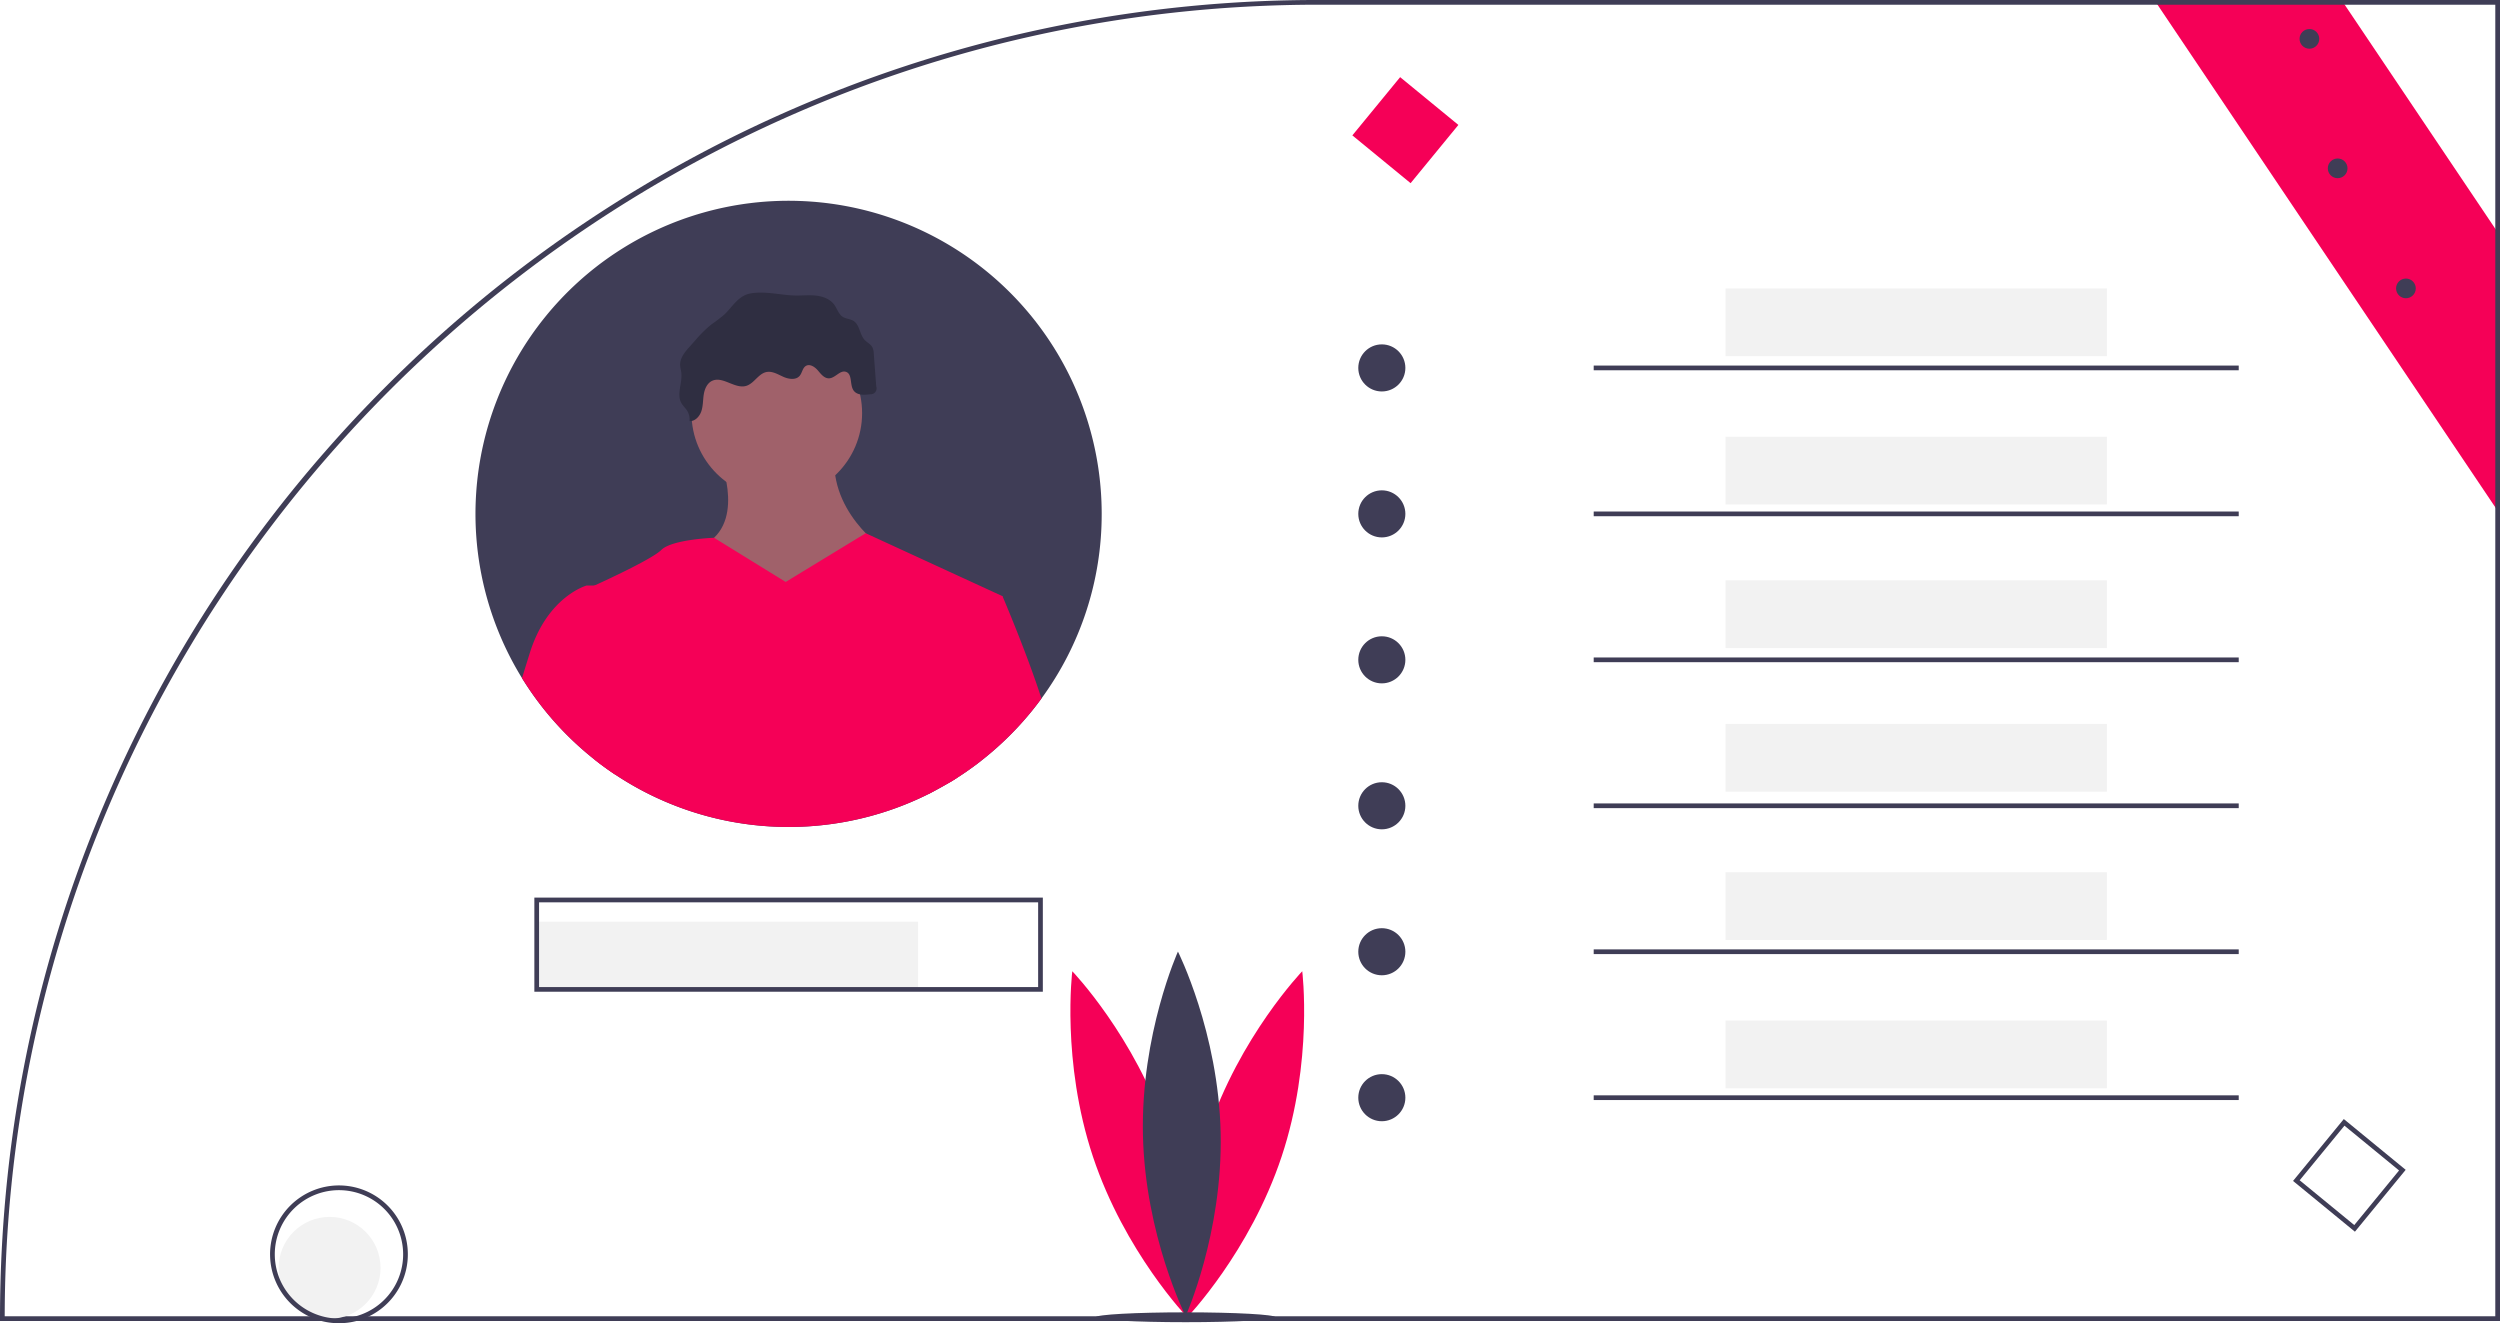 <svg id="e7d24159-a105-4c62-98a5-787fb4a09ca9" data-name="Layer 1" xmlns="http://www.w3.org/2000/svg" width="1061.98" height="562.1" viewBox="0 0 1061.98 562.1"><title>personal_info</title><polygon points="1061.98 100.16 1061.98 218.47 1059.98 215.49 916.49 2 915.14 0 994.66 0 996 2 1059.98 97.18 1061.98 100.16" fill="#f50057"/><path d="M629.15,168.95A558.423,558.423,0,0,0,233.07,333.01q-13.365,13.365-25.7,27.47a556.125,556.125,0,0,0-46.51,61.05q-6.09,9.255-11.8,18.75a560.141,560.141,0,0,0-36.03,70.78q-1.695,3.99-3.31,8.01-8.985,22.155-15.99,44.89a554.274,554.274,0,0,0-22.9,119.48q-1.815,22.665-1.82,45.65v1H1130.99V168.95Zm499.84,559.14H71.01q.03-20.4,1.52-40.43A554.155,554.155,0,0,1,94.99,567.08q6.99-23.01,15.88-45.15a555.155,555.155,0,0,1,39.25-79.02q5.685-9.525,11.79-18.8A558.676,558.676,0,0,1,208.33,362.83c102.4-117.5,253.09-191.88,420.82-191.88h499.84Z" transform="translate(-69.01 -168.95)" fill="#3f3d56"/><path d="M564.603,649.813c13.487,40.59,8.75,78.701,8.75,78.701s-26.603-27.698-40.09-68.288-8.75-78.701-8.75-78.701S551.116,609.223,564.603,649.813Z" transform="translate(-69.01 -168.95)" fill="#f50057"/><path d="M582.103,649.813c-13.487,40.59-8.75,78.701-8.75,78.701s26.603-27.698,40.09-68.288,8.75-78.701,8.75-78.701S595.59,609.223,582.103,649.813Z" transform="translate(-69.01 -168.95)" fill="#f50057"/><path d="M587.535,650.252c.904,42.762-14.872,77.777-14.872,77.777S555.422,693.713,554.518,650.95s14.872-77.777,14.872-77.777S586.631,607.49,587.535,650.252Z" transform="translate(-69.01 -168.95)" fill="#3f3d56"/><ellipse cx="503.645" cy="559.562" rx="38.141" ry="2.093" fill="#3f3d56"/><circle cx="140.01" cy="538.572" r="21.641" fill="#f2f2f2"/><path d="M212.99,672.51a29.3,29.3,0,0,0-29.26,29.27c0,.16,0,.32.01.48a29.329,29.329,0,0,0,16.44,25.83,28.33,28.33,0,0,0,5.37,2,29.348,29.348,0,0,0,14.89,0,28.33,28.33,0,0,0,5.37-2,29.268,29.268,0,0,0-12.82-55.58Zm7.16,55.58a26.841,26.841,0,0,1-7.16.96c-.48,0-.96-.01-1.43-.04h-.01a26.283,26.283,0,0,1-5.71-.92,27.359,27.359,0,0,1-17.85-15.45V712.63a27.26,27.26,0,1,1,32.16,15.46Z" transform="translate(-69.01 -168.95)" fill="#3f3d56"/><rect x="227.99" y="391.524" width="162" height="28.766" fill="#f2f2f2"/><rect x="732.99" y="122.524" width="162" height="28.766" fill="#f2f2f2"/><rect x="732.99" y="185.524" width="162" height="28.766" fill="#f2f2f2"/><rect x="732.99" y="246.524" width="162" height="28.766" fill="#f2f2f2"/><rect x="732.99" y="307.524" width="162" height="28.766" fill="#f2f2f2"/><rect x="732.99" y="370.524" width="162" height="28.766" fill="#f2f2f2"/><rect x="732.99" y="433.524" width="162" height="28.766" fill="#f2f2f2"/><path d="M296,550.24v40H512v-40Zm214,38H298v-36H510Z" transform="translate(-69.01 -168.95)" fill="#3f3d56"/><circle cx="586.99" cy="156.29" r="10" fill="#3f3d56"/><circle cx="586.99" cy="218.29" r="10" fill="#3f3d56"/><circle cx="586.99" cy="280.29" r="10" fill="#3f3d56"/><circle cx="586.99" cy="342.29" r="10" fill="#3f3d56"/><circle cx="586.99" cy="404.29" r="10" fill="#3f3d56"/><circle cx="586.99" cy="466.29" r="10" fill="#3f3d56"/><rect x="676.99" y="155.29" width="274" height="2" fill="#3f3d56"/><rect x="676.99" y="217.29" width="274" height="2" fill="#3f3d56"/><rect x="676.99" y="279.29" width="274" height="2" fill="#3f3d56"/><rect x="676.99" y="341.29" width="274" height="2" fill="#3f3d56"/><rect x="676.99" y="403.29" width="274" height="2" fill="#3f3d56"/><rect x="676.99" y="465.29" width="274" height="2" fill="#3f3d56"/><path d="M1069.36,692.166l-26.286-21.565,21.565-26.286,26.286,21.565ZM1045.889,670.323l23.194,19.028,19.028-23.194L1064.917,647.129Z" transform="translate(-69.01 -168.95)" fill="#3f3d56"/><rect x="650" y="208.24" width="32" height="32" transform="translate(224.318 -540.491) rotate(39.365)" fill="#f50057"/><path d="M537,387.24a132.326,132.326,0,0,1-25.6,78.44c-1.9,2.6-3.89,5.14-5.98,7.59A133.415,133.415,0,0,1,485.72,492.17c-.72.56-1.45,1.12-2.19,1.67q-4.05,3.03-8.33,5.75c-.87.55-1.74,1.09-2.62,1.61q-2.985,1.815-6.08,3.46c-1.01.54-2.03,1.07-3.05,1.58a133.091,133.091,0,0,1-133.15-8.29c-1.04-.68-2.06-1.38-3.07-2.1-1.9-1.34-3.77-2.74-5.59-4.18-1.68-1.32-3.32-2.69-4.93-4.09a133.168,133.168,0,0,1-22.35-25.04q-1.86-2.715-3.6-5.52A133.006,133.006,0,1,1,537,387.24Z" transform="translate(-69.01 -168.95)" fill="#3f3d56"/><circle cx="329.981" cy="175.494" r="36.234" fill="#a0616a"/><path d="M374.08,361.806s12.078,27.176-4.529,37.744,27.176,54.351,27.176,54.351l48.312-51.332s-25.666-16.607-21.137-43.783Z" transform="translate(-69.01 -168.95)" fill="#a0616a"/><path d="M485.72,492.17c-.72.56-1.45,1.12-2.19,1.67q-4.05,3.03-8.33,5.75c-.87.55-1.74,1.09-2.62,1.61l-.37-2.01,3.48-1.81Z" transform="translate(-69.01 -168.95)" fill="#a0616a"/><path d="M472.58,501.2c.88-.52,1.75-1.06,2.62-1.61l.03-.4.46-1.81,19.17-75.18-58.11-26.74-33.98,20.7-30.44-18.77s-17.88.65-22.41,5.18c-3.55,3.55-20.96,11.72-28.36,15.1-2.06.94-3.34,1.51-3.34,1.51s1.14,34.26,3.42,72.49c1.82,1.44,3.69,2.84,5.59,4.18,1.01.72,2.03,1.42,3.07,2.1a133.091,133.091,0,0,0,133.15,8.29Z" transform="translate(-69.01 -168.95)" fill="#f50057"/><path d="M330.3,417.67v80.28c-1.04-.68-2.06-1.38-3.07-2.1-1.9-1.34-3.77-2.74-5.59-4.18-1.68-1.32-3.32-2.69-4.93-4.09a133.168,133.168,0,0,1-22.35-25.04q-1.86-2.715-3.6-5.52,1.47-4.83,3.3-10.67C301.61,422.2,318.22,417.67,318.22,417.67Z" transform="translate(-69.01 -168.95)" fill="#f50057"/><path d="M472.58,501.2c.88-.52,1.75-1.06,2.62-1.61q4.275-2.715,8.33-5.75c.74-.55,1.47-1.11,2.19-1.67a133.419,133.419,0,0,0,19.7-18.9c2.09-2.45,4.08-4.99,5.98-7.59-6.15-19.22-16.54-43.48-16.54-43.48l-21.14-1.51s-8.58,68.68-10.27,85.55Z" transform="translate(-69.01 -168.95)" fill="#f50057"/><path d="M376.775,302.504a68.591,68.591,0,0,1-5.668,4.337,53.882,53.882,0,0,0-6.833,6.787l-2.336,2.616c-1.988,2.226-4.098,4.767-4.014,7.75.031,1.107.371,2.181.505,3.281.529,4.361-2.137,9.155.057,12.961.634,1.1,1.616,1.961,2.315,3.021a7.062,7.062,0,0,1,1.116,4.599c2.358.097,4.292-2.016,5.032-4.258s.64-4.662 1-6.995,1.372-4.802,3.491-5.84c4.522-2.216,9.714,3.545,14.541,2.109,3.37-1.002,5.147-5.18,8.593-5.88,2.466-.501,4.84.964,7.132,2.002s5.382,1.519,7.003-.406c1.073-1.274,1.188-3.317,2.611-4.183,1.706-1.038,3.842.407,5.133,1.93s2.718,3.385,4.714,3.33c2.648-.074,4.676-3.6,7.189-2.763,2.837.944,1.532,5.484,3.253,7.928,1.455,2.067,4.503,1.945,7.007,1.604a2.51,2.51,0,0,0,2.613-3.351l-1.046-13.872a6.698,6.698,0,0,0-.614-2.769c-.728-1.319-2.237-1.988-3.262-3.092-2.156-2.322-2.053-6.392-4.734-8.081-1.392-.877-3.214-.85-4.596-1.743-1.773-1.144-2.344-3.436-3.586-5.141-1.776-2.439-4.88-3.569-7.88-3.88s-6.029.064-9.045-.034c-6.13-.2-12.26-1.925-18.42-.915C382.672,294.436,380.415,298.996,376.775,302.504Z" transform="translate(-69.01 -168.95)" fill="#2f2e41"/><circle cx="1022.017" cy="122.51" r="4.186" fill="#3f3d56"/><circle cx="993.017" cy="71.51" r="4.186" fill="#3f3d56"/><circle cx="981.017" cy="16.51" r="4.186" fill="#3f3d56"/></svg>